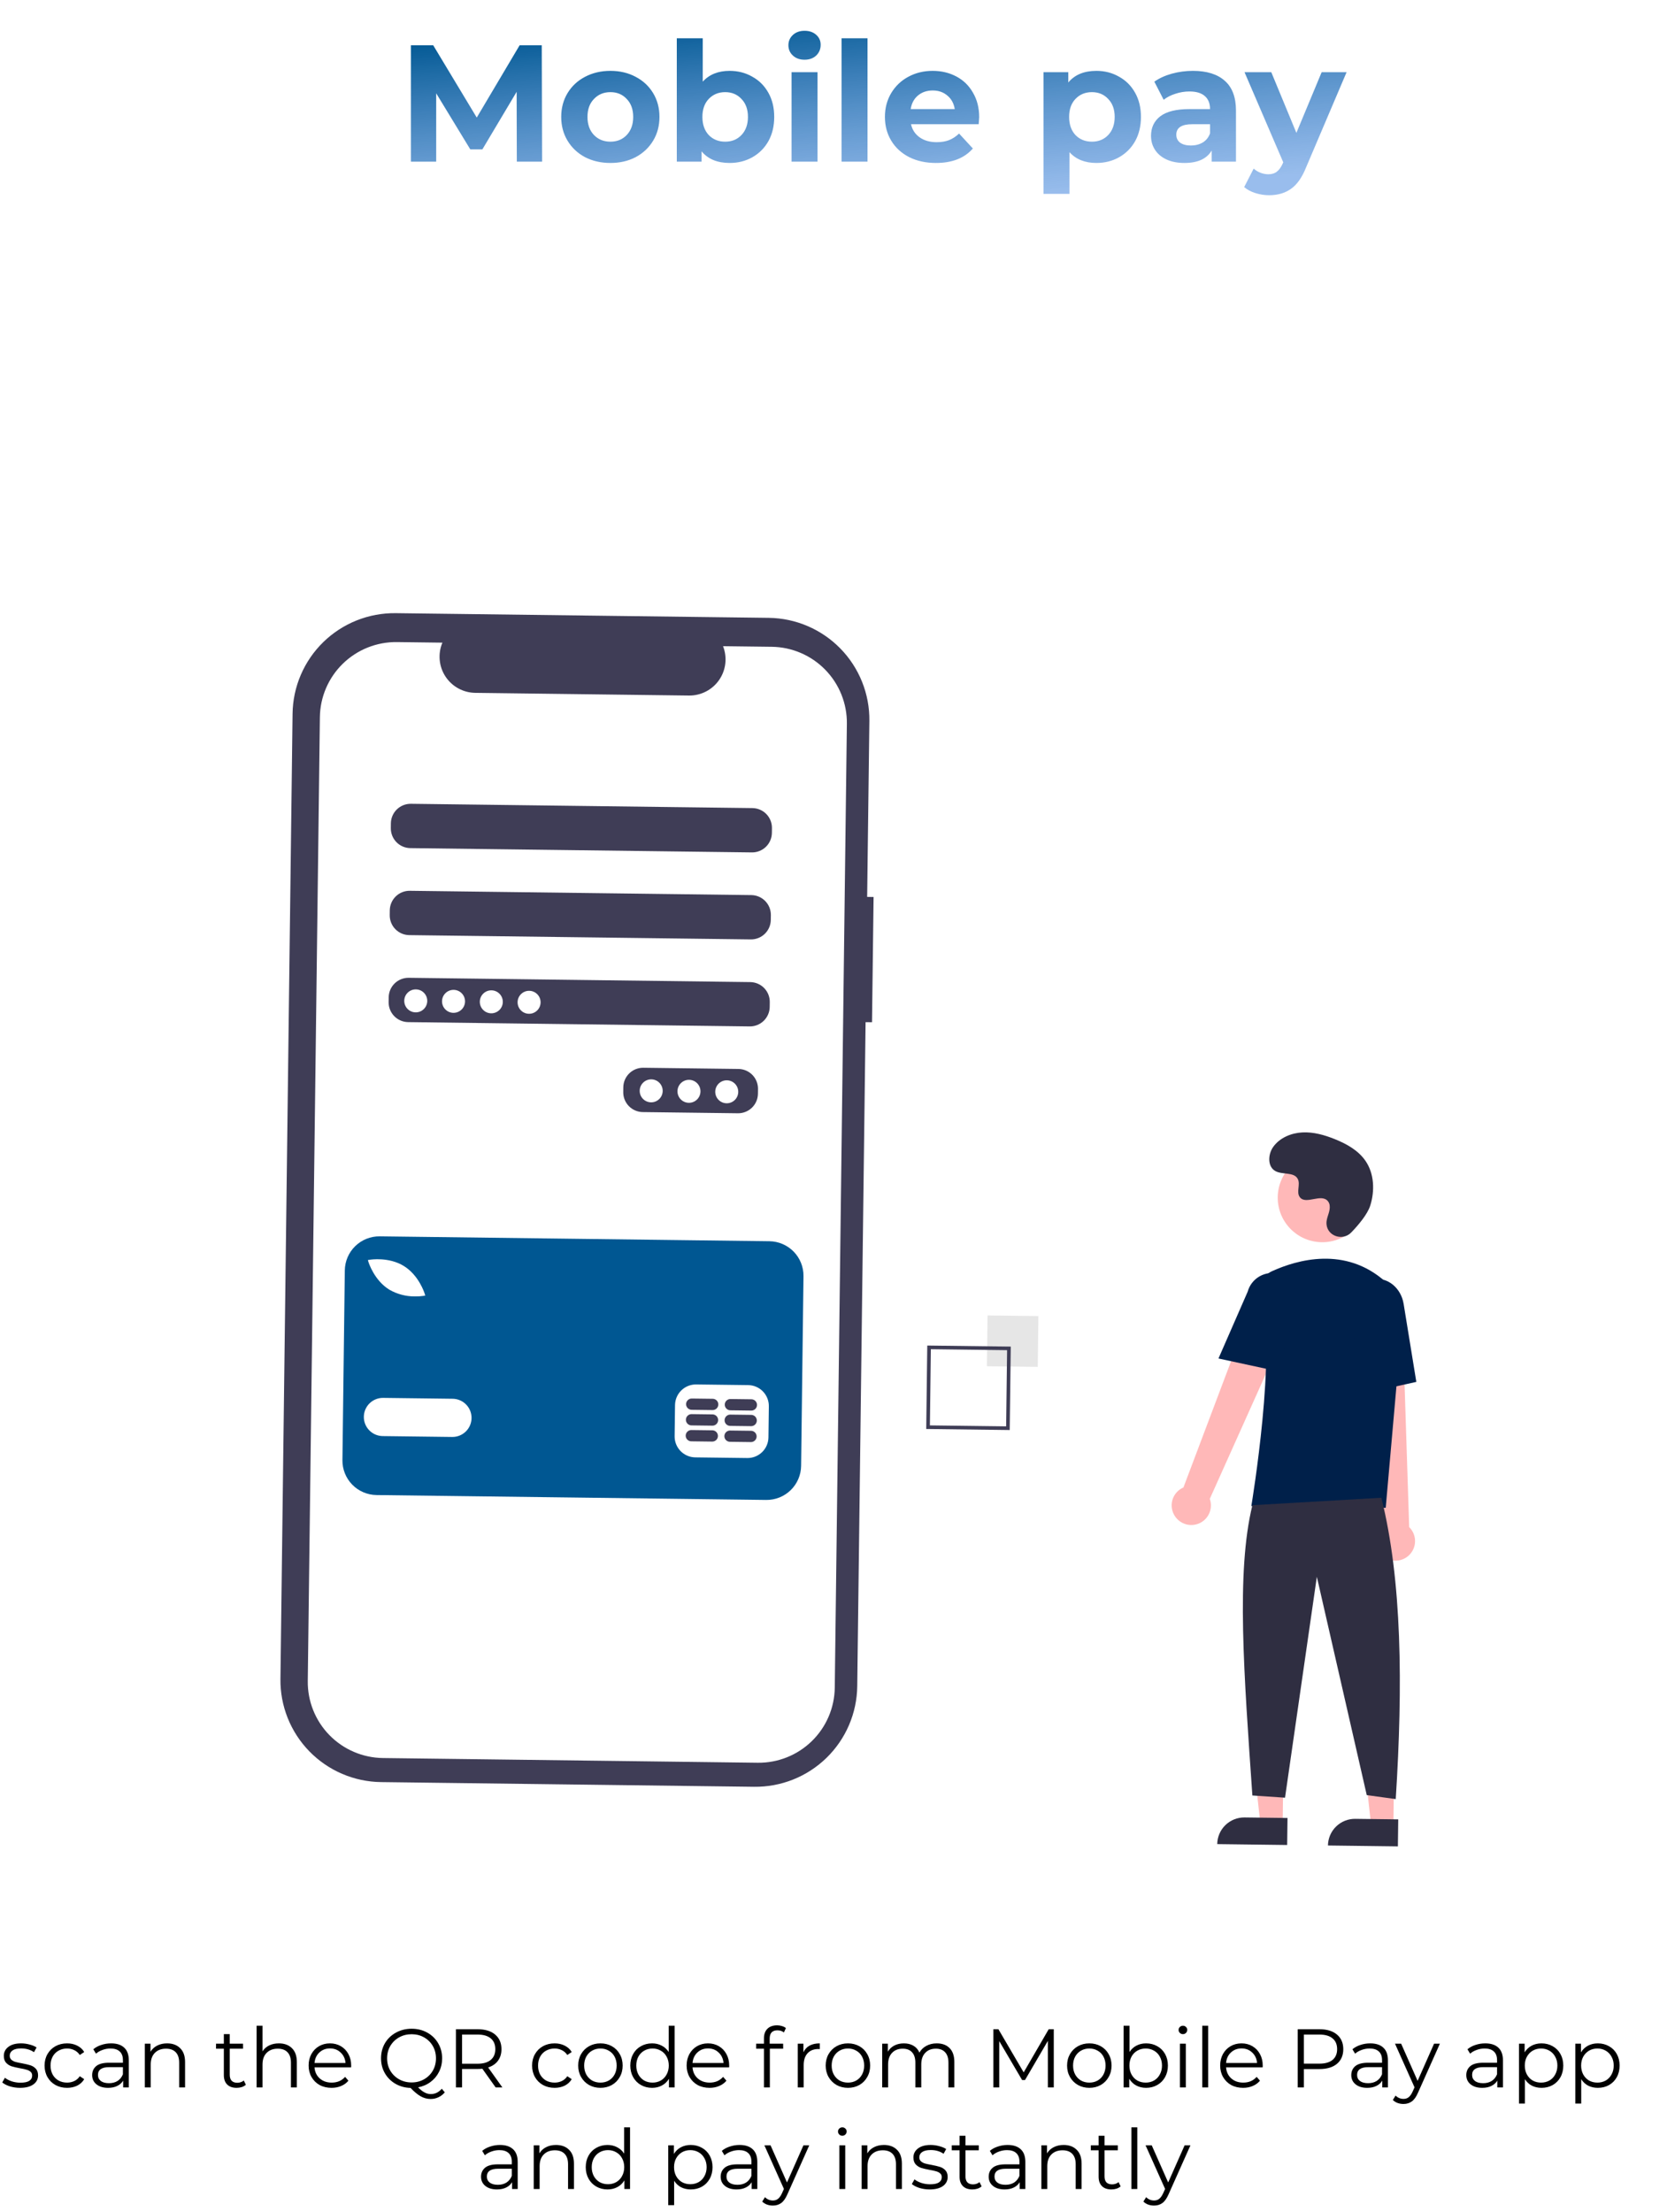 <svg width="361" height="479" viewBox="0 0 361 479" fill="none" xmlns="http://www.w3.org/2000/svg">
<path d="M4.337 452.09C3.569 452.09 2.831 451.982 2.123 451.766C1.427 451.538 0.881 451.256 0.485 450.92L1.061 449.912C1.457 450.224 1.955 450.482 2.555 450.686C3.155 450.878 3.779 450.974 4.427 450.974C5.291 450.974 5.927 450.842 6.335 450.578C6.755 450.302 6.965 449.918 6.965 449.426C6.965 449.078 6.851 448.808 6.623 448.616C6.395 448.412 6.107 448.262 5.759 448.166C5.411 448.058 4.949 447.956 4.373 447.86C3.605 447.716 2.987 447.572 2.519 447.428C2.051 447.272 1.649 447.014 1.313 446.654C0.989 446.294 0.827 445.796 0.827 445.16C0.827 444.368 1.157 443.72 1.817 443.216C2.477 442.712 3.395 442.46 4.571 442.46C5.183 442.46 5.795 442.544 6.407 442.712C7.019 442.868 7.523 443.078 7.919 443.342L7.361 444.368C6.581 443.828 5.651 443.558 4.571 443.558C3.755 443.558 3.137 443.702 2.717 443.99C2.309 444.278 2.105 444.656 2.105 445.124C2.105 445.484 2.219 445.772 2.447 445.988C2.687 446.204 2.981 446.366 3.329 446.474C3.677 446.57 4.157 446.672 4.769 446.78C5.525 446.924 6.131 447.068 6.587 447.212C7.043 447.356 7.433 447.602 7.757 447.95C8.081 448.298 8.243 448.778 8.243 449.39C8.243 450.218 7.895 450.878 7.199 451.37C6.515 451.85 5.561 452.09 4.337 452.09ZM14.529 452.09C13.593 452.09 12.753 451.886 12.009 451.478C11.277 451.07 10.701 450.5 10.281 449.768C9.861 449.024 9.651 448.19 9.651 447.266C9.651 446.342 9.861 445.514 10.281 444.782C10.701 444.05 11.277 443.48 12.009 443.072C12.753 442.664 13.593 442.46 14.529 442.46C15.345 442.46 16.071 442.622 16.707 442.946C17.355 443.258 17.865 443.72 18.237 444.332L17.283 444.98C16.971 444.512 16.575 444.164 16.095 443.936C15.615 443.696 15.093 443.576 14.529 443.576C13.845 443.576 13.227 443.732 12.675 444.044C12.135 444.344 11.709 444.776 11.397 445.34C11.097 445.904 10.947 446.546 10.947 447.266C10.947 447.998 11.097 448.646 11.397 449.21C11.709 449.762 12.135 450.194 12.675 450.506C13.227 450.806 13.845 450.956 14.529 450.956C15.093 450.956 15.615 450.842 16.095 450.614C16.575 450.386 16.971 450.038 17.283 449.57L18.237 450.218C17.865 450.83 17.355 451.298 16.707 451.622C16.059 451.934 15.333 452.09 14.529 452.09ZM24.06 442.46C25.296 442.46 26.244 442.772 26.904 443.396C27.564 444.008 27.894 444.92 27.894 446.132V452H26.67V450.524C26.382 451.016 25.956 451.4 25.392 451.676C24.84 451.952 24.18 452.09 23.412 452.09C22.356 452.09 21.516 451.838 20.892 451.334C20.268 450.83 19.956 450.164 19.956 449.336C19.956 448.532 20.244 447.884 20.82 447.392C21.408 446.9 22.338 446.654 23.61 446.654H26.616V446.078C26.616 445.262 26.388 444.644 25.932 444.224C25.476 443.792 24.81 443.576 23.934 443.576C23.334 443.576 22.758 443.678 22.206 443.882C21.654 444.074 21.18 444.344 20.784 444.692L20.208 443.738C20.688 443.33 21.264 443.018 21.936 442.802C22.608 442.574 23.316 442.46 24.06 442.46ZM23.61 451.082C24.33 451.082 24.948 450.92 25.464 450.596C25.98 450.26 26.364 449.78 26.616 449.156V447.608H23.646C22.026 447.608 21.216 448.172 21.216 449.3C21.216 449.852 21.426 450.29 21.846 450.614C22.266 450.926 22.854 451.082 23.61 451.082ZM36.189 442.46C37.377 442.46 38.319 442.808 39.015 443.504C39.723 444.188 40.077 445.19 40.077 446.51V452H38.799V446.636C38.799 445.652 38.553 444.902 38.061 444.386C37.569 443.87 36.867 443.612 35.955 443.612C34.935 443.612 34.125 443.918 33.525 444.53C32.937 445.13 32.643 445.964 32.643 447.032V452H31.365V442.532H32.589V444.278C32.937 443.702 33.417 443.258 34.029 442.946C34.653 442.622 35.373 442.46 36.189 442.46ZM53.244 451.424C53.004 451.64 52.704 451.808 52.344 451.928C51.996 452.036 51.63 452.09 51.246 452.09C50.358 452.09 49.674 451.85 49.194 451.37C48.714 450.89 48.474 450.212 48.474 449.336V443.612H46.782V442.532H48.474V440.462H49.752V442.532H52.632V443.612H49.752V449.264C49.752 449.828 49.89 450.26 50.166 450.56C50.454 450.848 50.862 450.992 51.39 450.992C51.654 450.992 51.906 450.95 52.146 450.866C52.398 450.782 52.614 450.662 52.794 450.506L53.244 451.424ZM60.394 442.46C61.582 442.46 62.524 442.808 63.22 443.504C63.928 444.188 64.282 445.19 64.282 446.51V452H63.004V446.636C63.004 445.652 62.758 444.902 62.266 444.386C61.774 443.87 61.072 443.612 60.16 443.612C59.14 443.612 58.33 443.918 57.73 444.53C57.142 445.13 56.848 445.964 56.848 447.032V452H55.57V438.644H56.848V444.188C57.196 443.636 57.676 443.21 58.288 442.91C58.9 442.61 59.602 442.46 60.394 442.46ZM76.031 447.662H68.111C68.183 448.646 68.561 449.444 69.245 450.056C69.929 450.656 70.793 450.956 71.837 450.956C72.425 450.956 72.965 450.854 73.457 450.65C73.949 450.434 74.375 450.122 74.735 449.714L75.455 450.542C75.035 451.046 74.507 451.43 73.871 451.694C73.247 451.958 72.557 452.09 71.801 452.09C70.829 452.09 69.965 451.886 69.209 451.478C68.465 451.058 67.883 450.482 67.463 449.75C67.043 449.018 66.833 448.19 66.833 447.266C66.833 446.342 67.031 445.514 67.427 444.782C67.835 444.05 68.387 443.48 69.083 443.072C69.791 442.664 70.583 442.46 71.459 442.46C72.335 442.46 73.121 442.664 73.817 443.072C74.513 443.48 75.059 444.05 75.455 444.782C75.851 445.502 76.049 446.33 76.049 447.266L76.031 447.662ZM71.459 443.558C70.547 443.558 69.779 443.852 69.155 444.44C68.543 445.016 68.195 445.772 68.111 446.708H74.825C74.741 445.772 74.387 445.016 73.763 444.44C73.151 443.852 72.383 443.558 71.459 443.558ZM96.321 453.062C95.937 453.53 95.481 453.884 94.953 454.124C94.437 454.376 93.873 454.502 93.261 454.502C92.517 454.502 91.809 454.316 91.137 453.944C90.477 453.584 89.733 452.972 88.905 452.108C87.693 452.072 86.601 451.772 85.629 451.208C84.657 450.644 83.895 449.882 83.343 448.922C82.791 447.962 82.515 446.888 82.515 445.7C82.515 444.488 82.797 443.396 83.361 442.424C83.937 441.452 84.729 440.69 85.737 440.138C86.757 439.574 87.891 439.292 89.139 439.292C90.387 439.292 91.509 439.568 92.505 440.12C93.513 440.672 94.305 441.44 94.881 442.424C95.457 443.396 95.745 444.488 95.745 445.7C95.745 446.756 95.523 447.728 95.079 448.616C94.647 449.492 94.035 450.224 93.243 450.812C92.463 451.4 91.563 451.79 90.543 451.982C91.467 452.954 92.379 453.44 93.279 453.44C94.215 453.44 95.013 453.056 95.673 452.288L96.321 453.062ZM83.829 445.7C83.829 446.684 84.057 447.572 84.513 448.364C84.981 449.156 85.617 449.78 86.421 450.236C87.237 450.692 88.143 450.92 89.139 450.92C90.135 450.92 91.035 450.692 91.839 450.236C92.643 449.78 93.273 449.156 93.729 448.364C94.185 447.572 94.413 446.684 94.413 445.7C94.413 444.716 94.185 443.828 93.729 443.036C93.273 442.244 92.643 441.62 91.839 441.164C91.035 440.708 90.135 440.48 89.139 440.48C88.143 440.48 87.237 440.708 86.421 441.164C85.617 441.62 84.981 442.244 84.513 443.036C84.057 443.828 83.829 444.716 83.829 445.7ZM107.335 452L104.455 447.95C104.131 447.986 103.795 448.004 103.447 448.004H100.063V452H98.731V439.4H103.447C105.055 439.4 106.315 439.784 107.227 440.552C108.139 441.32 108.595 442.376 108.595 443.72C108.595 444.704 108.343 445.538 107.839 446.222C107.347 446.894 106.639 447.38 105.715 447.68L108.793 452H107.335ZM103.411 446.87C104.659 446.87 105.613 446.594 106.273 446.042C106.933 445.49 107.263 444.716 107.263 443.72C107.263 442.7 106.933 441.92 106.273 441.38C105.613 440.828 104.659 440.552 103.411 440.552H100.063V446.87H103.411ZM120.103 452.09C119.167 452.09 118.327 451.886 117.583 451.478C116.851 451.07 116.275 450.5 115.855 449.768C115.435 449.024 115.225 448.19 115.225 447.266C115.225 446.342 115.435 445.514 115.855 444.782C116.275 444.05 116.851 443.48 117.583 443.072C118.327 442.664 119.167 442.46 120.103 442.46C120.919 442.46 121.645 442.622 122.281 442.946C122.929 443.258 123.439 443.72 123.811 444.332L122.857 444.98C122.545 444.512 122.149 444.164 121.669 443.936C121.189 443.696 120.667 443.576 120.103 443.576C119.419 443.576 118.801 443.732 118.249 444.044C117.709 444.344 117.283 444.776 116.971 445.34C116.671 445.904 116.521 446.546 116.521 447.266C116.521 447.998 116.671 448.646 116.971 449.21C117.283 449.762 117.709 450.194 118.249 450.506C118.801 450.806 119.419 450.956 120.103 450.956C120.667 450.956 121.189 450.842 121.669 450.614C122.149 450.386 122.545 450.038 122.857 449.57L123.811 450.218C123.439 450.83 122.929 451.298 122.281 451.622C121.633 451.934 120.907 452.09 120.103 452.09ZM130.034 452.09C129.122 452.09 128.3 451.886 127.568 451.478C126.836 451.058 126.26 450.482 125.84 449.75C125.42 449.018 125.21 448.19 125.21 447.266C125.21 446.342 125.42 445.514 125.84 444.782C126.26 444.05 126.836 443.48 127.568 443.072C128.3 442.664 129.122 442.46 130.034 442.46C130.946 442.46 131.768 442.664 132.5 443.072C133.232 443.48 133.802 444.05 134.21 444.782C134.63 445.514 134.84 446.342 134.84 447.266C134.84 448.19 134.63 449.018 134.21 449.75C133.802 450.482 133.232 451.058 132.5 451.478C131.768 451.886 130.946 452.09 130.034 452.09ZM130.034 450.956C130.706 450.956 131.306 450.806 131.834 450.506C132.374 450.194 132.794 449.756 133.094 449.192C133.394 448.628 133.544 447.986 133.544 447.266C133.544 446.546 133.394 445.904 133.094 445.34C132.794 444.776 132.374 444.344 131.834 444.044C131.306 443.732 130.706 443.576 130.034 443.576C129.362 443.576 128.756 443.732 128.216 444.044C127.688 444.344 127.268 444.776 126.956 445.34C126.656 445.904 126.506 446.546 126.506 447.266C126.506 447.986 126.656 448.628 126.956 449.192C127.268 449.756 127.688 450.194 128.216 450.506C128.756 450.806 129.362 450.956 130.034 450.956ZM146.089 438.644V452H144.865V450.128C144.481 450.764 143.971 451.25 143.335 451.586C142.711 451.922 142.003 452.09 141.211 452.09C140.323 452.09 139.519 451.886 138.799 451.478C138.079 451.07 137.515 450.5 137.107 449.768C136.699 449.036 136.495 448.202 136.495 447.266C136.495 446.33 136.699 445.496 137.107 444.764C137.515 444.032 138.079 443.468 138.799 443.072C139.519 442.664 140.323 442.46 141.211 442.46C141.979 442.46 142.669 442.622 143.281 442.946C143.905 443.258 144.415 443.72 144.811 444.332V438.644H146.089ZM141.319 450.956C141.979 450.956 142.573 450.806 143.101 450.506C143.641 450.194 144.061 449.756 144.361 449.192C144.673 448.628 144.829 447.986 144.829 447.266C144.829 446.546 144.673 445.904 144.361 445.34C144.061 444.776 143.641 444.344 143.101 444.044C142.573 443.732 141.979 443.576 141.319 443.576C140.647 443.576 140.041 443.732 139.501 444.044C138.973 444.344 138.553 444.776 138.241 445.34C137.941 445.904 137.791 446.546 137.791 447.266C137.791 447.986 137.941 448.628 138.241 449.192C138.553 449.756 138.973 450.194 139.501 450.506C140.041 450.806 140.647 450.956 141.319 450.956ZM157.892 447.662H149.972C150.044 448.646 150.422 449.444 151.106 450.056C151.79 450.656 152.654 450.956 153.698 450.956C154.286 450.956 154.826 450.854 155.318 450.65C155.81 450.434 156.236 450.122 156.596 449.714L157.316 450.542C156.896 451.046 156.368 451.43 155.732 451.694C155.108 451.958 154.418 452.09 153.662 452.09C152.69 452.09 151.826 451.886 151.07 451.478C150.326 451.058 149.744 450.482 149.324 449.75C148.904 449.018 148.694 448.19 148.694 447.266C148.694 446.342 148.892 445.514 149.288 444.782C149.696 444.05 150.248 443.48 150.944 443.072C151.652 442.664 152.444 442.46 153.32 442.46C154.196 442.46 154.982 442.664 155.678 443.072C156.374 443.48 156.92 444.05 157.316 444.782C157.712 445.502 157.91 446.33 157.91 447.266L157.892 447.662ZM153.32 443.558C152.408 443.558 151.64 443.852 151.016 444.44C150.404 445.016 150.056 445.772 149.972 446.708H156.686C156.602 445.772 156.248 445.016 155.624 444.44C155.012 443.852 154.244 443.558 153.32 443.558ZM168.354 439.634C167.802 439.634 167.382 439.784 167.094 440.084C166.818 440.384 166.68 440.828 166.68 441.416V442.532H169.596V443.612H166.716V452H165.438V443.612H163.746V442.532H165.438V441.362C165.438 440.498 165.684 439.814 166.176 439.31C166.68 438.806 167.388 438.554 168.3 438.554C168.66 438.554 169.008 438.608 169.344 438.716C169.68 438.812 169.962 438.956 170.19 439.148L169.758 440.102C169.386 439.79 168.918 439.634 168.354 439.634ZM173.987 444.386C174.287 443.75 174.731 443.27 175.319 442.946C175.919 442.622 176.657 442.46 177.533 442.46V443.702L177.227 443.684C176.231 443.684 175.451 443.99 174.887 444.602C174.323 445.214 174.041 446.072 174.041 447.176V452H172.763V442.532H173.987V444.386ZM183.63 452.09C182.718 452.09 181.896 451.886 181.164 451.478C180.432 451.058 179.856 450.482 179.436 449.75C179.016 449.018 178.806 448.19 178.806 447.266C178.806 446.342 179.016 445.514 179.436 444.782C179.856 444.05 180.432 443.48 181.164 443.072C181.896 442.664 182.718 442.46 183.63 442.46C184.542 442.46 185.364 442.664 186.096 443.072C186.828 443.48 187.398 444.05 187.806 444.782C188.226 445.514 188.436 446.342 188.436 447.266C188.436 448.19 188.226 449.018 187.806 449.75C187.398 450.482 186.828 451.058 186.096 451.478C185.364 451.886 184.542 452.09 183.63 452.09ZM183.63 450.956C184.302 450.956 184.902 450.806 185.43 450.506C185.97 450.194 186.39 449.756 186.69 449.192C186.99 448.628 187.14 447.986 187.14 447.266C187.14 446.546 186.99 445.904 186.69 445.34C186.39 444.776 185.97 444.344 185.43 444.044C184.902 443.732 184.302 443.576 183.63 443.576C182.958 443.576 182.352 443.732 181.812 444.044C181.284 444.344 180.864 444.776 180.552 445.34C180.252 445.904 180.102 446.546 180.102 447.266C180.102 447.986 180.252 448.628 180.552 449.192C180.864 449.756 181.284 450.194 181.812 450.506C182.352 450.806 182.958 450.956 183.63 450.956ZM202.853 442.46C204.041 442.46 204.971 442.802 205.643 443.486C206.327 444.17 206.669 445.178 206.669 446.51V452H205.391V446.636C205.391 445.652 205.151 444.902 204.671 444.386C204.203 443.87 203.537 443.612 202.673 443.612C201.689 443.612 200.915 443.918 200.351 444.53C199.787 445.13 199.505 445.964 199.505 447.032V452H198.227V446.636C198.227 445.652 197.987 444.902 197.507 444.386C197.039 443.87 196.367 443.612 195.491 443.612C194.519 443.612 193.745 443.918 193.169 444.53C192.605 445.13 192.323 445.964 192.323 447.032V452H191.045V442.532H192.269V444.26C192.605 443.684 193.073 443.24 193.673 442.928C194.273 442.616 194.963 442.46 195.743 442.46C196.535 442.46 197.219 442.628 197.795 442.964C198.383 443.3 198.821 443.798 199.109 444.458C199.457 443.834 199.955 443.348 200.603 443C201.263 442.64 202.013 442.46 202.853 442.46ZM228.201 439.4V452H226.923V441.92L221.973 450.398H221.343L216.393 441.974V452H215.115V439.4H216.213L221.685 448.742L227.103 439.4H228.201ZM235.907 452.09C234.995 452.09 234.173 451.886 233.441 451.478C232.709 451.058 232.133 450.482 231.713 449.75C231.293 449.018 231.083 448.19 231.083 447.266C231.083 446.342 231.293 445.514 231.713 444.782C232.133 444.05 232.709 443.48 233.441 443.072C234.173 442.664 234.995 442.46 235.907 442.46C236.819 442.46 237.641 442.664 238.373 443.072C239.105 443.48 239.675 444.05 240.083 444.782C240.503 445.514 240.713 446.342 240.713 447.266C240.713 448.19 240.503 449.018 240.083 449.75C239.675 450.482 239.105 451.058 238.373 451.478C237.641 451.886 236.819 452.09 235.907 452.09ZM235.907 450.956C236.579 450.956 237.179 450.806 237.707 450.506C238.247 450.194 238.667 449.756 238.967 449.192C239.267 448.628 239.417 447.986 239.417 447.266C239.417 446.546 239.267 445.904 238.967 445.34C238.667 444.776 238.247 444.344 237.707 444.044C237.179 443.732 236.579 443.576 235.907 443.576C235.235 443.576 234.629 443.732 234.089 444.044C233.561 444.344 233.141 444.776 232.829 445.34C232.529 445.904 232.379 446.546 232.379 447.266C232.379 447.986 232.529 448.628 232.829 449.192C233.141 449.756 233.561 450.194 234.089 450.506C234.629 450.806 235.235 450.956 235.907 450.956ZM248.2 442.46C249.088 442.46 249.892 442.664 250.612 443.072C251.332 443.468 251.896 444.032 252.304 444.764C252.712 445.496 252.916 446.33 252.916 447.266C252.916 448.202 252.712 449.036 252.304 449.768C251.896 450.5 251.332 451.07 250.612 451.478C249.892 451.886 249.088 452.09 248.2 452.09C247.408 452.09 246.694 451.922 246.058 451.586C245.434 451.25 244.93 450.764 244.546 450.128V452H243.322V438.644H244.6V444.332C244.996 443.72 245.5 443.258 246.112 442.946C246.736 442.622 247.432 442.46 248.2 442.46ZM248.11 450.956C248.77 450.956 249.37 450.806 249.91 450.506C250.45 450.194 250.87 449.756 251.17 449.192C251.482 448.628 251.638 447.986 251.638 447.266C251.638 446.546 251.482 445.904 251.17 445.34C250.87 444.776 250.45 444.344 249.91 444.044C249.37 443.732 248.77 443.576 248.11 443.576C247.438 443.576 246.832 443.732 246.292 444.044C245.764 444.344 245.344 444.776 245.032 445.34C244.732 445.904 244.582 446.546 244.582 447.266C244.582 447.986 244.732 448.628 245.032 449.192C245.344 449.756 245.764 450.194 246.292 450.506C246.832 450.806 247.438 450.956 248.11 450.956ZM255.521 442.532H256.799V452H255.521V442.532ZM256.169 440.462C255.905 440.462 255.683 440.372 255.503 440.192C255.323 440.012 255.233 439.796 255.233 439.544C255.233 439.304 255.323 439.094 255.503 438.914C255.683 438.734 255.905 438.644 256.169 438.644C256.433 438.644 256.655 438.734 256.835 438.914C257.015 439.082 257.105 439.286 257.105 439.526C257.105 439.79 257.015 440.012 256.835 440.192C256.655 440.372 256.433 440.462 256.169 440.462ZM260.355 438.644H261.633V452H260.355V438.644ZM273.433 447.662H265.513C265.585 448.646 265.963 449.444 266.647 450.056C267.331 450.656 268.195 450.956 269.239 450.956C269.827 450.956 270.367 450.854 270.859 450.65C271.351 450.434 271.777 450.122 272.137 449.714L272.857 450.542C272.437 451.046 271.909 451.43 271.273 451.694C270.649 451.958 269.959 452.09 269.203 452.09C268.231 452.09 267.367 451.886 266.611 451.478C265.867 451.058 265.285 450.482 264.865 449.75C264.445 449.018 264.235 448.19 264.235 447.266C264.235 446.342 264.433 445.514 264.829 444.782C265.237 444.05 265.789 443.48 266.485 443.072C267.193 442.664 267.985 442.46 268.861 442.46C269.737 442.46 270.523 442.664 271.219 443.072C271.915 443.48 272.461 444.05 272.857 444.782C273.253 445.502 273.451 446.33 273.451 447.266L273.433 447.662ZM268.861 443.558C267.949 443.558 267.181 443.852 266.557 444.44C265.945 445.016 265.597 445.772 265.513 446.708H272.227C272.143 445.772 271.789 445.016 271.165 444.44C270.553 443.852 269.785 443.558 268.861 443.558ZM285.749 439.4C287.357 439.4 288.617 439.784 289.529 440.552C290.441 441.32 290.897 442.376 290.897 443.72C290.897 445.064 290.441 446.12 289.529 446.888C288.617 447.644 287.357 448.022 285.749 448.022H282.365V452H281.033V439.4H285.749ZM285.713 446.852C286.961 446.852 287.915 446.582 288.575 446.042C289.235 445.49 289.565 444.716 289.565 443.72C289.565 442.7 289.235 441.92 288.575 441.38C287.915 440.828 286.961 440.552 285.713 440.552H282.365V446.852H285.713ZM296.732 442.46C297.968 442.46 298.916 442.772 299.576 443.396C300.236 444.008 300.566 444.92 300.566 446.132V452H299.342V450.524C299.054 451.016 298.628 451.4 298.064 451.676C297.512 451.952 296.852 452.09 296.084 452.09C295.028 452.09 294.188 451.838 293.564 451.334C292.94 450.83 292.628 450.164 292.628 449.336C292.628 448.532 292.916 447.884 293.492 447.392C294.08 446.9 295.01 446.654 296.282 446.654H299.288V446.078C299.288 445.262 299.06 444.644 298.604 444.224C298.148 443.792 297.482 443.576 296.606 443.576C296.006 443.576 295.43 443.678 294.878 443.882C294.326 444.074 293.852 444.344 293.456 444.692L292.88 443.738C293.36 443.33 293.936 443.018 294.608 442.802C295.28 442.574 295.988 442.46 296.732 442.46ZM296.282 451.082C297.002 451.082 297.62 450.92 298.136 450.596C298.652 450.26 299.036 449.78 299.288 449.156V447.608H296.318C294.698 447.608 293.888 448.172 293.888 449.3C293.888 449.852 294.098 450.29 294.518 450.614C294.938 450.926 295.526 451.082 296.282 451.082ZM311.817 442.532L307.083 453.134C306.699 454.022 306.255 454.652 305.751 455.024C305.247 455.396 304.641 455.582 303.933 455.582C303.477 455.582 303.051 455.51 302.655 455.366C302.259 455.222 301.917 455.006 301.629 454.718L302.223 453.764C302.703 454.244 303.279 454.484 303.951 454.484C304.383 454.484 304.749 454.364 305.049 454.124C305.361 453.884 305.649 453.476 305.913 452.9L306.327 451.982L302.097 442.532H303.429L306.993 450.578L310.557 442.532H311.817ZM321.64 442.46C322.876 442.46 323.824 442.772 324.484 443.396C325.144 444.008 325.474 444.92 325.474 446.132V452H324.25V450.524C323.962 451.016 323.536 451.4 322.972 451.676C322.42 451.952 321.76 452.09 320.992 452.09C319.936 452.09 319.096 451.838 318.472 451.334C317.848 450.83 317.536 450.164 317.536 449.336C317.536 448.532 317.824 447.884 318.4 447.392C318.988 446.9 319.918 446.654 321.19 446.654H324.196V446.078C324.196 445.262 323.968 444.644 323.512 444.224C323.056 443.792 322.39 443.576 321.514 443.576C320.914 443.576 320.338 443.678 319.786 443.882C319.234 444.074 318.76 444.344 318.364 444.692L317.788 443.738C318.268 443.33 318.844 443.018 319.516 442.802C320.188 442.574 320.896 442.46 321.64 442.46ZM321.19 451.082C321.91 451.082 322.528 450.92 323.044 450.596C323.56 450.26 323.944 449.78 324.196 449.156V447.608H321.226C319.606 447.608 318.796 448.172 318.796 449.3C318.796 449.852 319.006 450.29 319.426 450.614C319.846 450.926 320.434 451.082 321.19 451.082ZM333.823 442.46C334.711 442.46 335.515 442.664 336.235 443.072C336.955 443.468 337.519 444.032 337.927 444.764C338.335 445.496 338.539 446.33 338.539 447.266C338.539 448.214 338.335 449.054 337.927 449.786C337.519 450.518 336.955 451.088 336.235 451.496C335.527 451.892 334.723 452.09 333.823 452.09C333.055 452.09 332.359 451.934 331.735 451.622C331.123 451.298 330.619 450.83 330.223 450.218V455.492H328.945V442.532H330.169V444.404C330.553 443.78 331.057 443.3 331.681 442.964C332.317 442.628 333.031 442.46 333.823 442.46ZM333.733 450.956C334.393 450.956 334.993 450.806 335.533 450.506C336.073 450.194 336.493 449.756 336.793 449.192C337.105 448.628 337.261 447.986 337.261 447.266C337.261 446.546 337.105 445.91 336.793 445.358C336.493 444.794 336.073 444.356 335.533 444.044C334.993 443.732 334.393 443.576 333.733 443.576C333.061 443.576 332.455 443.732 331.915 444.044C331.387 444.356 330.967 444.794 330.655 445.358C330.355 445.91 330.205 446.546 330.205 447.266C330.205 447.986 330.355 448.628 330.655 449.192C330.967 449.756 331.387 450.194 331.915 450.506C332.455 450.806 333.061 450.956 333.733 450.956ZM346.022 442.46C346.91 442.46 347.714 442.664 348.434 443.072C349.154 443.468 349.718 444.032 350.126 444.764C350.534 445.496 350.738 446.33 350.738 447.266C350.738 448.214 350.534 449.054 350.126 449.786C349.718 450.518 349.154 451.088 348.434 451.496C347.726 451.892 346.922 452.09 346.022 452.09C345.254 452.09 344.558 451.934 343.934 451.622C343.322 451.298 342.818 450.83 342.422 450.218V455.492H341.144V442.532H342.368V444.404C342.752 443.78 343.256 443.3 343.88 442.964C344.516 442.628 345.23 442.46 346.022 442.46ZM345.932 450.956C346.592 450.956 347.192 450.806 347.732 450.506C348.272 450.194 348.692 449.756 348.992 449.192C349.304 448.628 349.46 447.986 349.46 447.266C349.46 446.546 349.304 445.91 348.992 445.358C348.692 444.794 348.272 444.356 347.732 444.044C347.192 443.732 346.592 443.576 345.932 443.576C345.26 443.576 344.654 443.732 344.114 444.044C343.586 444.356 343.166 444.794 342.854 445.358C342.554 445.91 342.404 446.546 342.404 447.266C342.404 447.986 342.554 448.628 342.854 449.192C343.166 449.756 343.586 450.194 344.114 450.506C344.654 450.806 345.26 450.956 345.932 450.956ZM108.277 464.46C109.513 464.46 110.461 464.772 111.121 465.396C111.781 466.008 112.111 466.92 112.111 468.132V474H110.887V472.524C110.599 473.016 110.173 473.4 109.609 473.676C109.057 473.952 108.397 474.09 107.629 474.09C106.573 474.09 105.733 473.838 105.109 473.334C104.485 472.83 104.173 472.164 104.173 471.336C104.173 470.532 104.461 469.884 105.037 469.392C105.625 468.9 106.555 468.654 107.827 468.654H110.833V468.078C110.833 467.262 110.605 466.644 110.149 466.224C109.693 465.792 109.027 465.576 108.151 465.576C107.551 465.576 106.975 465.678 106.423 465.882C105.871 466.074 105.397 466.344 105.001 466.692L104.425 465.738C104.905 465.33 105.481 465.018 106.153 464.802C106.825 464.574 107.533 464.46 108.277 464.46ZM107.827 473.082C108.547 473.082 109.165 472.92 109.681 472.596C110.197 472.26 110.581 471.78 110.833 471.156V469.608H107.863C106.243 469.608 105.433 470.172 105.433 471.3C105.433 471.852 105.643 472.29 106.063 472.614C106.483 472.926 107.071 473.082 107.827 473.082ZM120.406 464.46C121.594 464.46 122.536 464.808 123.232 465.504C123.94 466.188 124.294 467.19 124.294 468.51V474H123.016V468.636C123.016 467.652 122.77 466.902 122.278 466.386C121.786 465.87 121.084 465.612 120.172 465.612C119.152 465.612 118.342 465.918 117.742 466.53C117.154 467.13 116.86 467.964 116.86 469.032V474H115.582V464.532H116.806V466.278C117.154 465.702 117.634 465.258 118.246 464.946C118.87 464.622 119.59 464.46 120.406 464.46ZM136.439 460.644V474H135.215V472.128C134.831 472.764 134.321 473.25 133.685 473.586C133.061 473.922 132.353 474.09 131.561 474.09C130.673 474.09 129.869 473.886 129.149 473.478C128.429 473.07 127.865 472.5 127.457 471.768C127.049 471.036 126.845 470.202 126.845 469.266C126.845 468.33 127.049 467.496 127.457 466.764C127.865 466.032 128.429 465.468 129.149 465.072C129.869 464.664 130.673 464.46 131.561 464.46C132.329 464.46 133.019 464.622 133.631 464.946C134.255 465.258 134.765 465.72 135.161 466.332V460.644H136.439ZM131.669 472.956C132.329 472.956 132.923 472.806 133.451 472.506C133.991 472.194 134.411 471.756 134.711 471.192C135.023 470.628 135.179 469.986 135.179 469.266C135.179 468.546 135.023 467.904 134.711 467.34C134.411 466.776 133.991 466.344 133.451 466.044C132.923 465.732 132.329 465.576 131.669 465.576C130.997 465.576 130.391 465.732 129.851 466.044C129.323 466.344 128.903 466.776 128.591 467.34C128.291 467.904 128.141 468.546 128.141 469.266C128.141 469.986 128.291 470.628 128.591 471.192C128.903 471.756 129.323 472.194 129.851 472.506C130.391 472.806 130.997 472.956 131.669 472.956ZM149.587 464.46C150.475 464.46 151.279 464.664 151.999 465.072C152.719 465.468 153.283 466.032 153.691 466.764C154.099 467.496 154.303 468.33 154.303 469.266C154.303 470.214 154.099 471.054 153.691 471.786C153.283 472.518 152.719 473.088 151.999 473.496C151.291 473.892 150.487 474.09 149.587 474.09C148.819 474.09 148.123 473.934 147.499 473.622C146.887 473.298 146.383 472.83 145.987 472.218V477.492H144.709V464.532H145.933V466.404C146.317 465.78 146.821 465.3 147.445 464.964C148.081 464.628 148.795 464.46 149.587 464.46ZM149.497 472.956C150.157 472.956 150.757 472.806 151.297 472.506C151.837 472.194 152.257 471.756 152.557 471.192C152.869 470.628 153.025 469.986 153.025 469.266C153.025 468.546 152.869 467.91 152.557 467.358C152.257 466.794 151.837 466.356 151.297 466.044C150.757 465.732 150.157 465.576 149.497 465.576C148.825 465.576 148.219 465.732 147.679 466.044C147.151 466.356 146.731 466.794 146.419 467.358C146.119 467.91 145.969 468.546 145.969 469.266C145.969 469.986 146.119 470.628 146.419 471.192C146.731 471.756 147.151 472.194 147.679 472.506C148.219 472.806 148.825 472.956 149.497 472.956ZM160.167 464.46C161.403 464.46 162.351 464.772 163.011 465.396C163.671 466.008 164.001 466.92 164.001 468.132V474H162.777V472.524C162.489 473.016 162.063 473.4 161.499 473.676C160.947 473.952 160.287 474.09 159.519 474.09C158.463 474.09 157.623 473.838 156.999 473.334C156.375 472.83 156.063 472.164 156.063 471.336C156.063 470.532 156.351 469.884 156.927 469.392C157.515 468.9 158.445 468.654 159.717 468.654H162.723V468.078C162.723 467.262 162.495 466.644 162.039 466.224C161.583 465.792 160.917 465.576 160.041 465.576C159.441 465.576 158.865 465.678 158.313 465.882C157.761 466.074 157.287 466.344 156.891 466.692L156.315 465.738C156.795 465.33 157.371 465.018 158.043 464.802C158.715 464.574 159.423 464.46 160.167 464.46ZM159.717 473.082C160.437 473.082 161.055 472.92 161.571 472.596C162.087 472.26 162.471 471.78 162.723 471.156V469.608H159.753C158.133 469.608 157.323 470.172 157.323 471.3C157.323 471.852 157.533 472.29 157.953 472.614C158.373 472.926 158.961 473.082 159.717 473.082ZM175.253 464.532L170.519 475.134C170.135 476.022 169.691 476.652 169.187 477.024C168.683 477.396 168.077 477.582 167.369 477.582C166.913 477.582 166.487 477.51 166.091 477.366C165.695 477.222 165.353 477.006 165.065 476.718L165.659 475.764C166.139 476.244 166.715 476.484 167.387 476.484C167.819 476.484 168.185 476.364 168.485 476.124C168.797 475.884 169.085 475.476 169.349 474.9L169.763 473.982L165.533 464.532H166.865L170.429 472.578L173.993 464.532H175.253ZM181.763 464.532H183.041V474H181.763V464.532ZM182.411 462.462C182.147 462.462 181.925 462.372 181.745 462.192C181.565 462.012 181.475 461.796 181.475 461.544C181.475 461.304 181.565 461.094 181.745 460.914C181.925 460.734 182.147 460.644 182.411 460.644C182.675 460.644 182.897 460.734 183.077 460.914C183.257 461.082 183.347 461.286 183.347 461.526C183.347 461.79 183.257 462.012 183.077 462.192C182.897 462.372 182.675 462.462 182.411 462.462ZM191.421 464.46C192.609 464.46 193.551 464.808 194.247 465.504C194.955 466.188 195.309 467.19 195.309 468.51V474H194.031V468.636C194.031 467.652 193.785 466.902 193.293 466.386C192.801 465.87 192.099 465.612 191.187 465.612C190.167 465.612 189.357 465.918 188.757 466.53C188.169 467.13 187.875 467.964 187.875 469.032V474H186.597V464.532H187.821V466.278C188.169 465.702 188.649 465.258 189.261 464.946C189.885 464.622 190.605 464.46 191.421 464.46ZM201.317 474.09C200.549 474.09 199.811 473.982 199.103 473.766C198.407 473.538 197.861 473.256 197.465 472.92L198.041 471.912C198.437 472.224 198.935 472.482 199.535 472.686C200.135 472.878 200.759 472.974 201.407 472.974C202.271 472.974 202.907 472.842 203.315 472.578C203.735 472.302 203.945 471.918 203.945 471.426C203.945 471.078 203.831 470.808 203.603 470.616C203.375 470.412 203.087 470.262 202.739 470.166C202.391 470.058 201.929 469.956 201.353 469.86C200.585 469.716 199.967 469.572 199.499 469.428C199.031 469.272 198.629 469.014 198.293 468.654C197.969 468.294 197.807 467.796 197.807 467.16C197.807 466.368 198.137 465.72 198.797 465.216C199.457 464.712 200.375 464.46 201.551 464.46C202.163 464.46 202.775 464.544 203.387 464.712C203.999 464.868 204.503 465.078 204.899 465.342L204.341 466.368C203.561 465.828 202.631 465.558 201.551 465.558C200.735 465.558 200.117 465.702 199.697 465.99C199.289 466.278 199.085 466.656 199.085 467.124C199.085 467.484 199.199 467.772 199.427 467.988C199.667 468.204 199.961 468.366 200.309 468.474C200.657 468.57 201.137 468.672 201.749 468.78C202.505 468.924 203.111 469.068 203.567 469.212C204.023 469.356 204.413 469.602 204.737 469.95C205.061 470.298 205.223 470.778 205.223 471.39C205.223 472.218 204.875 472.878 204.179 473.37C203.495 473.85 202.541 474.09 201.317 474.09ZM212.572 473.424C212.332 473.64 212.032 473.808 211.672 473.928C211.324 474.036 210.958 474.09 210.574 474.09C209.686 474.09 209.002 473.85 208.522 473.37C208.042 472.89 207.802 472.212 207.802 471.336V465.612H206.11V464.532H207.802V462.462H209.08V464.532H211.96V465.612H209.08V471.264C209.08 471.828 209.218 472.26 209.494 472.56C209.782 472.848 210.19 472.992 210.718 472.992C210.982 472.992 211.234 472.95 211.474 472.866C211.726 472.782 211.942 472.662 212.122 472.506L212.572 473.424ZM218.21 464.46C219.446 464.46 220.394 464.772 221.054 465.396C221.714 466.008 222.044 466.92 222.044 468.132V474H220.82V472.524C220.532 473.016 220.106 473.4 219.542 473.676C218.99 473.952 218.33 474.09 217.562 474.09C216.506 474.09 215.666 473.838 215.042 473.334C214.418 472.83 214.106 472.164 214.106 471.336C214.106 470.532 214.394 469.884 214.97 469.392C215.558 468.9 216.488 468.654 217.76 468.654H220.766V468.078C220.766 467.262 220.538 466.644 220.082 466.224C219.626 465.792 218.96 465.576 218.084 465.576C217.484 465.576 216.908 465.678 216.356 465.882C215.804 466.074 215.33 466.344 214.934 466.692L214.358 465.738C214.838 465.33 215.414 465.018 216.086 464.802C216.758 464.574 217.466 464.46 218.21 464.46ZM217.76 473.082C218.48 473.082 219.098 472.92 219.614 472.596C220.13 472.26 220.514 471.78 220.766 471.156V469.608H217.796C216.176 469.608 215.366 470.172 215.366 471.3C215.366 471.852 215.576 472.29 215.996 472.614C216.416 472.926 217.004 473.082 217.76 473.082ZM230.339 464.46C231.527 464.46 232.469 464.808 233.165 465.504C233.873 466.188 234.227 467.19 234.227 468.51V474H232.949V468.636C232.949 467.652 232.703 466.902 232.211 466.386C231.719 465.87 231.017 465.612 230.105 465.612C229.085 465.612 228.275 465.918 227.675 466.53C227.087 467.13 226.793 467.964 226.793 469.032V474H225.515V464.532H226.739V466.278C227.087 465.702 227.567 465.258 228.179 464.946C228.803 464.622 229.523 464.46 230.339 464.46ZM242.683 473.424C242.443 473.64 242.143 473.808 241.783 473.928C241.435 474.036 241.069 474.09 240.685 474.09C239.797 474.09 239.113 473.85 238.633 473.37C238.153 472.89 237.913 472.212 237.913 471.336V465.612H236.221V464.532H237.913V462.462H239.191V464.532H242.071V465.612H239.191V471.264C239.191 471.828 239.329 472.26 239.605 472.56C239.893 472.848 240.301 472.992 240.829 472.992C241.093 472.992 241.345 472.95 241.585 472.866C241.837 472.782 242.053 472.662 242.233 472.506L242.683 473.424ZM245.01 460.644H246.288V474H245.01V460.644ZM257.8 464.532L253.066 475.134C252.682 476.022 252.238 476.652 251.734 477.024C251.23 477.396 250.624 477.582 249.916 477.582C249.46 477.582 249.034 477.51 248.638 477.366C248.242 477.222 247.9 477.006 247.612 476.718L248.206 475.764C248.686 476.244 249.262 476.484 249.934 476.484C250.366 476.484 250.732 476.364 251.032 476.124C251.344 475.884 251.632 475.476 251.896 474.9L252.31 473.982L248.08 464.532H249.412L252.976 472.578L256.54 464.532H257.8Z" fill="black"/>
<g filter="url(#filter0_d)">
<rect x="45" y="53" width="272" height="333" rx="34" fill="white"/>
</g>
<path d="M189.181 194.23L187.789 194.212L188.267 156.114C188.341 150.265 186.086 144.627 182 140.44C177.914 136.253 172.33 133.859 166.478 133.786L85.701 132.771C82.803 132.735 79.927 133.269 77.235 134.343C74.544 135.418 72.091 137.012 70.016 139.033C67.942 141.055 66.285 143.466 65.143 146.127C64 148.788 63.394 151.649 63.357 154.544L60.732 363.558C60.695 366.454 61.23 369.329 62.305 372.018C63.381 374.707 64.976 377.158 66.999 379.232C69.022 381.305 71.435 382.96 74.098 384.102C76.761 385.243 79.624 385.85 82.521 385.886L163.298 386.901C166.196 386.937 169.073 386.403 171.764 385.328C174.455 384.254 176.908 382.66 178.983 380.638C181.058 378.617 182.714 376.206 183.856 373.545C184.999 370.883 185.606 368.023 185.642 365.127L187.448 221.332L188.84 221.349L189.181 194.23Z" fill="#3F3D56"/>
<path d="M167.123 140.053L156.579 139.921C157.049 141.115 157.218 142.406 157.071 143.68C156.924 144.955 156.466 146.174 155.736 147.23C155.007 148.286 154.029 149.146 152.888 149.735C151.747 150.324 150.479 150.624 149.195 150.608L102.919 150.027C101.635 150.01 100.375 149.679 99.25 149.061C98.124 148.444 97.168 147.559 96.465 146.485C95.762 145.411 95.335 144.181 95.22 142.903C95.105 141.626 95.306 140.339 95.806 139.157L85.958 139.034C81.587 138.979 77.374 140.661 74.245 143.71C71.115 146.76 69.326 150.926 69.272 155.294L66.65 364.001C66.623 366.164 67.022 368.31 67.825 370.318C68.628 372.327 69.819 374.157 71.33 375.706C72.841 377.254 74.643 378.49 76.632 379.342C78.621 380.195 80.758 380.648 82.922 380.675L164.088 381.695C168.459 381.75 172.672 380.067 175.801 377.018C178.931 373.969 180.719 369.802 180.774 365.435L183.396 156.727C183.423 154.565 183.024 152.418 182.221 150.41C181.418 148.401 180.226 146.571 178.715 145.023C177.204 143.474 175.403 142.238 173.414 141.386C171.425 140.533 169.288 140.08 167.124 140.053H167.123ZM164.136 236.852C164.118 237.982 163.654 239.059 162.844 239.848C162.034 240.637 160.945 241.074 159.814 241.063L139.183 240.804C138.052 240.787 136.974 240.323 136.184 239.513C135.394 238.704 134.957 237.615 134.968 236.485L134.981 235.419C134.999 234.289 135.463 233.211 136.273 232.422C137.083 231.633 138.172 231.196 139.304 231.207L159.934 231.466C161.065 231.484 162.143 231.948 162.933 232.757C163.723 233.566 164.16 234.655 164.149 235.785L164.136 236.852ZM166.685 218.042C166.667 219.172 166.203 220.249 165.393 221.039C164.583 221.828 163.494 222.265 162.363 222.254L88.376 221.324C87.245 221.307 86.167 220.843 85.377 220.034C84.587 219.224 84.15 218.136 84.161 217.005L84.175 215.939C84.192 214.809 84.656 213.731 85.466 212.942C86.276 212.153 87.365 211.716 88.497 211.727L162.483 212.657C163.614 212.674 164.692 213.138 165.482 213.948C166.272 214.757 166.709 215.845 166.698 216.976L166.685 218.042ZM166.921 199.203C166.904 200.334 166.439 201.411 165.629 202.2C164.82 202.989 163.73 203.426 162.599 203.415L88.613 202.486C87.482 202.468 86.404 202.004 85.614 201.195C84.824 200.386 84.387 199.297 84.398 198.167L84.411 197.1C84.429 195.97 84.893 194.893 85.703 194.104C86.513 193.315 87.602 192.878 88.733 192.889L162.72 193.818C163.851 193.836 164.929 194.3 165.719 195.109C166.508 195.918 166.945 197.007 166.935 198.137L166.921 199.203ZM167.158 180.365C167.14 181.495 166.676 182.572 165.866 183.361C165.056 184.151 163.967 184.587 162.836 184.576L88.849 183.647C87.718 183.63 86.64 183.166 85.85 182.356C85.061 181.547 84.624 180.458 84.634 179.328L84.648 178.262C84.665 177.132 85.13 176.054 85.939 175.265C86.749 174.476 87.839 174.039 88.97 174.05L162.956 174.979C164.087 174.997 165.165 175.461 165.955 176.27C166.745 177.08 167.182 178.168 167.171 179.298L167.158 180.365Z" fill="white"/>
<path d="M90.004 219.212C91.379 219.229 92.507 218.129 92.525 216.755C92.542 215.381 91.441 214.253 90.066 214.235C88.691 214.218 87.562 215.318 87.545 216.692C87.528 218.067 88.628 219.195 90.004 219.212Z" fill="white"/>
<path d="M98.185 219.315C99.56 219.332 100.689 218.232 100.706 216.858C100.723 215.483 99.622 214.356 98.247 214.338C96.872 214.321 95.743 215.421 95.726 216.795C95.709 218.169 96.81 219.297 98.185 219.315Z" fill="white"/>
<path d="M106.366 219.417C107.741 219.435 108.87 218.335 108.887 216.961C108.904 215.586 107.804 214.458 106.428 214.441C105.053 214.424 103.925 215.524 103.907 216.898C103.89 218.272 104.991 219.4 106.366 219.417Z" fill="white"/>
<path d="M114.547 219.52C115.922 219.537 117.051 218.437 117.068 217.063C117.086 215.689 115.985 214.561 114.61 214.544C113.235 214.527 112.106 215.627 112.089 217.001C112.071 218.375 113.172 219.503 114.547 219.52Z" fill="white"/>
<path d="M140.988 238.694C142.363 238.711 143.492 237.611 143.509 236.237C143.527 234.863 142.426 233.735 141.051 233.717C139.676 233.7 138.547 234.8 138.53 236.174C138.512 237.548 139.613 238.676 140.988 238.694Z" fill="white"/>
<path d="M149.169 238.797C150.545 238.814 151.673 237.714 151.691 236.34C151.708 234.966 150.607 233.838 149.232 233.82C147.857 233.803 146.728 234.903 146.711 236.277C146.694 237.651 147.794 238.779 149.169 238.797Z" fill="white"/>
<path d="M157.351 238.899C158.726 238.917 159.855 237.817 159.872 236.442C159.889 235.068 158.788 233.94 157.413 233.923C156.038 233.906 154.909 235.006 154.892 236.38C154.875 237.754 155.975 238.882 157.351 238.899Z" fill="white"/>
<path d="M166.62 268.77L82.24 267.71C80.258 267.686 78.347 268.449 76.927 269.832C75.508 271.215 74.697 273.105 74.672 275.086L74.156 316.167C74.131 318.148 74.895 320.058 76.279 321.476C77.663 322.894 79.554 323.705 81.537 323.73L165.916 324.79C167.899 324.815 169.81 324.052 171.229 322.669C172.648 321.286 173.46 319.396 173.485 317.415L174.001 276.333C174.025 274.352 173.262 272.443 171.878 271.024C170.494 269.606 168.602 268.795 166.62 268.77ZM80.089 272.779C80.256 272.751 84.215 272.129 87.462 274.137C90.709 276.145 91.918 279.965 91.968 280.126L92.095 280.538L91.67 280.608C91.063 280.695 90.45 280.732 89.837 280.719C87.892 280.732 85.979 280.224 84.296 279.249C81.049 277.242 79.84 273.422 79.79 273.261L79.663 272.849L80.089 272.779ZM97.926 311.151L82.876 310.962C81.779 310.948 80.731 310.499 79.965 309.714C79.199 308.928 78.776 307.871 78.79 306.774C78.803 305.677 79.253 304.631 80.038 303.865C80.824 303.099 81.882 302.677 82.98 302.691L98.03 302.88C99.128 302.893 100.175 303.342 100.941 304.128C101.708 304.913 102.131 305.97 102.117 307.067C102.103 308.164 101.654 309.211 100.868 309.976C100.082 310.742 99.024 311.165 97.926 311.151ZM166.412 311.259C166.394 312.455 165.902 313.594 165.046 314.429C164.189 315.264 163.037 315.726 161.84 315.714L150.553 315.572C149.357 315.554 148.216 315.063 147.381 314.207C146.546 313.351 146.083 312.199 146.095 311.004L146.18 304.236C146.198 303.041 146.69 301.901 147.546 301.067C148.403 300.232 149.555 299.77 150.751 299.782L162.039 299.923C163.235 299.942 164.376 300.433 165.211 301.289C166.046 302.145 166.509 303.296 166.497 304.492L166.412 311.259Z" fill="#005792"/>
<path d="M154.267 309.712L149.728 309.655C149.404 309.651 149.092 309.775 148.86 310.002C148.628 310.228 148.495 310.537 148.491 310.86C148.487 311.184 148.612 311.496 148.838 311.728C149.064 311.96 149.373 312.093 149.698 312.097L154.236 312.154C154.56 312.158 154.872 312.033 155.104 311.807C155.336 311.581 155.469 311.272 155.473 310.948C155.477 310.624 155.352 310.312 155.126 310.08C154.9 309.848 154.591 309.716 154.267 309.712Z" fill="#3F3D56"/>
<path d="M162.645 309.817L158.107 309.76C157.783 309.756 157.47 309.881 157.238 310.107C157.006 310.333 156.874 310.642 156.87 310.966C156.865 311.289 156.99 311.602 157.217 311.834C157.443 312.065 157.752 312.198 158.076 312.202L162.614 312.259C162.938 312.263 163.251 312.138 163.483 311.912C163.715 311.686 163.848 311.377 163.852 311.053C163.856 310.73 163.731 310.417 163.505 310.186C163.278 309.954 162.969 309.821 162.645 309.817Z" fill="#3F3D56"/>
<path d="M154.309 306.265L149.771 306.208C149.447 306.204 149.134 306.329 148.902 306.555C148.67 306.781 148.538 307.09 148.534 307.414C148.53 307.738 148.654 308.05 148.881 308.282C149.107 308.514 149.416 308.646 149.74 308.65L154.279 308.707C154.603 308.711 154.915 308.586 155.147 308.36C155.379 308.134 155.512 307.825 155.516 307.502C155.52 307.178 155.395 306.865 155.169 306.634C154.942 306.402 154.633 306.269 154.309 306.265Z" fill="#3F3D56"/>
<path d="M162.688 306.37L158.149 306.313C157.825 306.309 157.513 306.434 157.281 306.66C157.049 306.886 156.916 307.195 156.912 307.519C156.908 307.843 157.033 308.155 157.259 308.387C157.485 308.619 157.795 308.751 158.119 308.755L162.657 308.812C162.981 308.816 163.293 308.692 163.525 308.466C163.758 308.239 163.89 307.931 163.894 307.607C163.898 307.283 163.773 306.971 163.547 306.739C163.321 306.507 163.012 306.374 162.688 306.37Z" fill="#3F3D56"/>
<path d="M154.352 302.888L149.813 302.831C149.489 302.827 149.177 302.952 148.945 303.178C148.713 303.404 148.58 303.713 148.576 304.037C148.572 304.361 148.697 304.673 148.923 304.905C149.149 305.137 149.459 305.269 149.783 305.273L154.321 305.33C154.645 305.334 154.957 305.21 155.189 304.983C155.421 304.757 155.554 304.448 155.558 304.125C155.562 303.801 155.437 303.489 155.211 303.257C154.985 303.025 154.676 302.892 154.352 302.888Z" fill="#3F3D56"/>
<path d="M162.73 302.994L158.192 302.937C157.868 302.933 157.555 303.057 157.323 303.283C157.091 303.509 156.959 303.818 156.955 304.142C156.95 304.466 157.075 304.778 157.302 305.01C157.528 305.242 157.837 305.374 158.161 305.379L162.699 305.436C163.023 305.44 163.336 305.315 163.568 305.089C163.8 304.863 163.933 304.554 163.937 304.23C163.941 303.906 163.816 303.594 163.59 303.362C163.363 303.13 163.054 302.998 162.73 302.994Z" fill="#3F3D56"/>
<path d="M224.868 284.98L213.862 284.841L213.724 295.84L224.73 295.978L224.868 284.98Z" fill="#E6E6E6"/>
<path d="M200.807 291.356L218.888 291.583L218.661 309.651L200.58 309.424L200.807 291.356ZM218.092 292.359L201.583 292.151L201.376 308.648L217.885 308.856L218.092 292.359Z" fill="#3F3D56"/>
<path d="M277.768 395.02L272.949 394.959L270.89 376.356L278.003 376.446L277.768 395.02Z" fill="#FFB8B8"/>
<path d="M269.525 393.54L278.818 393.657L278.745 399.504L263.6 399.314C263.619 397.763 264.254 396.283 265.365 395.201C266.477 394.118 267.973 393.52 269.525 393.54Z" fill="#2F2E41"/>
<path d="M301.746 395.321L296.927 395.26L294.868 376.658L301.98 376.747L301.746 395.321Z" fill="#FFB8B8"/>
<path d="M293.502 393.841L302.796 393.958L302.722 399.805L287.577 399.615C287.596 398.064 288.232 396.585 289.343 395.502C290.454 394.419 291.95 393.822 293.502 393.841Z" fill="#2F2E41"/>
<path d="M254.429 328.291C254.088 327.776 253.865 327.193 253.775 326.583C253.684 325.972 253.729 325.35 253.905 324.759C254.082 324.167 254.386 323.622 254.796 323.161C255.206 322.7 255.713 322.334 256.28 322.09L273.228 277.178L281.234 281.675L261.988 324.556C262.335 325.535 262.312 326.607 261.921 327.57C261.53 328.532 260.8 329.318 259.868 329.779C258.936 330.239 257.868 330.342 256.865 330.068C255.863 329.793 254.996 329.161 254.429 328.291Z" fill="#FFB8B8"/>
<path d="M300.012 337.343C299.481 337.029 299.024 336.603 298.675 336.094C298.326 335.585 298.093 335.006 297.992 334.397C297.892 333.788 297.926 333.165 298.092 332.571C298.258 331.977 298.553 331.427 298.955 330.959L294.48 283.168L303.648 283.702L305.168 330.674C305.909 331.402 306.359 332.376 306.43 333.412C306.501 334.448 306.189 335.474 305.554 336.296C304.919 337.118 304.004 337.679 302.982 337.872C301.961 338.064 300.904 337.876 300.012 337.342V337.343Z" fill="#FFB8B8"/>
<path d="M286.234 268.983C291.566 269.05 295.943 264.785 296.01 259.457C296.077 254.129 291.809 249.755 286.477 249.688C281.145 249.621 276.768 253.886 276.701 259.214C276.634 264.542 280.903 268.916 286.234 268.983Z" fill="#FFB8B8"/>
<path d="M300.087 326.487L270.981 326.122L271.019 325.896C271.076 325.558 276.633 292.009 272.984 280.964C272.617 279.879 272.666 278.696 273.119 277.644C273.573 276.592 274.4 275.745 275.441 275.266H275.442C280.887 272.787 291.317 269.781 299.992 277.503C301.269 278.658 302.258 280.094 302.884 281.697C303.509 283.3 303.753 285.026 303.595 286.739L300.087 326.487Z" fill="#00204A"/>
<path d="M276.938 296.981L263.868 294.16L270.193 279.692C270.578 278.288 271.505 277.094 272.77 276.372C274.035 275.65 275.535 275.458 276.942 275.84C278.348 276.222 279.545 277.145 280.271 278.407C280.996 279.67 281.191 281.169 280.813 282.575L276.938 296.981Z" fill="#00204A"/>
<path d="M293.659 302.124L293.098 284.069C292.543 280.67 294.527 277.487 297.522 277.001C300.518 276.516 303.408 278.905 303.965 282.33L306.714 299.228L293.659 302.124Z" fill="#00204A"/>
<path d="M299.146 324.315C303.605 342.197 303.831 364.864 302.257 389.566L295.978 388.702L285.171 341.424L278.28 389.265L271.21 388.784C269.422 362.821 267.643 340.53 271.213 325.928L299.146 324.315Z" fill="#2F2E41"/>
<path d="M292.623 266.871C290.798 268.766 287.466 267.695 287.264 265.073C287.249 264.869 287.252 264.664 287.276 264.462C287.412 263.303 288.096 262.258 287.95 261.031C287.918 260.726 287.808 260.434 287.631 260.183C286.22 258.244 282.816 260.982 281.483 259.226C280.666 258.15 281.663 256.483 281.041 255.284C280.219 253.701 277.718 254.445 276.166 253.564C274.44 252.584 274.578 249.92 275.742 248.314C277.163 246.354 279.623 245.33 282.041 245.208C284.46 245.086 286.851 245.769 289.096 246.676C291.647 247.706 294.172 249.118 295.721 251.39C297.604 254.153 297.743 257.838 296.743 261.028C296.135 262.969 294.114 265.324 292.623 266.871Z" fill="#2F2E41"/>
<path d="M111.92 35L111.884 19.88L104.468 32.336H101.84L94.46 20.204V35H88.988V9.8H93.812L103.244 25.46L112.532 9.8H117.32L117.392 35H111.92ZM132.191 35.288C130.151 35.288 128.315 34.868 126.683 34.028C125.075 33.164 123.815 31.976 122.903 30.464C121.991 28.952 121.535 27.236 121.535 25.316C121.535 23.396 121.991 21.68 122.903 20.168C123.815 18.656 125.075 17.48 126.683 16.64C128.315 15.776 130.151 15.344 132.191 15.344C134.231 15.344 136.055 15.776 137.663 16.64C139.271 17.48 140.531 18.656 141.443 20.168C142.355 21.68 142.811 23.396 142.811 25.316C142.811 27.236 142.355 28.952 141.443 30.464C140.531 31.976 139.271 33.164 137.663 34.028C136.055 34.868 134.231 35.288 132.191 35.288ZM132.191 30.68C133.631 30.68 134.807 30.2 135.719 29.24C136.655 28.256 137.123 26.948 137.123 25.316C137.123 23.684 136.655 22.388 135.719 21.428C134.807 20.444 133.631 19.952 132.191 19.952C130.751 19.952 129.563 20.444 128.627 21.428C127.691 22.388 127.223 23.684 127.223 25.316C127.223 26.948 127.691 28.256 128.627 29.24C129.563 30.2 130.751 30.68 132.191 30.68ZM158.013 15.344C159.813 15.344 161.445 15.764 162.909 16.604C164.397 17.42 165.561 18.584 166.401 20.096C167.241 21.584 167.661 23.324 167.661 25.316C167.661 27.308 167.241 29.06 166.401 30.572C165.561 32.06 164.397 33.224 162.909 34.064C161.445 34.88 159.813 35.288 158.013 35.288C155.349 35.288 153.321 34.448 151.929 32.768V35H146.565V8.288H152.181V17.684C153.597 16.124 155.541 15.344 158.013 15.344ZM157.041 30.68C158.481 30.68 159.657 30.2 160.569 29.24C161.505 28.256 161.973 26.948 161.973 25.316C161.973 23.684 161.505 22.388 160.569 21.428C159.657 20.444 158.481 19.952 157.041 19.952C155.601 19.952 154.413 20.444 153.477 21.428C152.565 22.388 152.109 23.684 152.109 25.316C152.109 26.948 152.565 28.256 153.477 29.24C154.413 30.2 155.601 30.68 157.041 30.68ZM171.42 15.632H177.036V35H171.42V15.632ZM174.228 12.932C173.196 12.932 172.356 12.632 171.708 12.032C171.06 11.432 170.736 10.688 170.736 9.8C170.736 8.912 171.06 8.168 171.708 7.568C172.356 6.968 173.196 6.668 174.228 6.668C175.26 6.668 176.1 6.956 176.748 7.532C177.396 8.108 177.72 8.828 177.72 9.692C177.72 10.628 177.396 11.408 176.748 12.032C176.1 12.632 175.26 12.932 174.228 12.932ZM182.248 8.288H187.864V35H182.248V8.288ZM212.048 25.388C212.048 25.46 212.012 25.964 211.94 26.9H197.288C197.552 28.1 198.176 29.048 199.16 29.744C200.144 30.44 201.368 30.788 202.832 30.788C203.84 30.788 204.728 30.644 205.496 30.356C206.288 30.044 207.02 29.564 207.692 28.916L210.68 32.156C208.856 34.244 206.192 35.288 202.688 35.288C200.504 35.288 198.572 34.868 196.892 34.028C195.212 33.164 193.916 31.976 193.004 30.464C192.092 28.952 191.636 27.236 191.636 25.316C191.636 23.42 192.08 21.716 192.968 20.204C193.88 18.668 195.116 17.48 196.676 16.64C198.26 15.776 200.024 15.344 201.968 15.344C203.864 15.344 205.58 15.752 207.116 16.568C208.652 17.384 209.852 18.56 210.716 20.096C211.604 21.608 212.048 23.372 212.048 25.388ZM202.004 19.592C200.732 19.592 199.664 19.952 198.8 20.672C197.936 21.392 197.408 22.376 197.216 23.624H206.756C206.564 22.4 206.036 21.428 205.172 20.708C204.308 19.964 203.252 19.592 202.004 19.592ZM237.431 15.344C239.231 15.344 240.863 15.764 242.327 16.604C243.815 17.42 244.979 18.584 245.819 20.096C246.659 21.584 247.079 23.324 247.079 25.316C247.079 27.308 246.659 29.06 245.819 30.572C244.979 32.06 243.815 33.224 242.327 34.064C240.863 34.88 239.231 35.288 237.431 35.288C234.959 35.288 233.015 34.508 231.599 32.948V41.984H225.983V15.632H231.347V17.864C232.739 16.184 234.767 15.344 237.431 15.344ZM236.459 30.68C237.899 30.68 239.075 30.2 239.987 29.24C240.923 28.256 241.391 26.948 241.391 25.316C241.391 23.684 240.923 22.388 239.987 21.428C239.075 20.444 237.899 19.952 236.459 19.952C235.019 19.952 233.831 20.444 232.895 21.428C231.983 22.388 231.527 23.684 231.527 25.316C231.527 26.948 231.983 28.256 232.895 29.24C233.831 30.2 235.019 30.68 236.459 30.68ZM258.334 15.344C261.334 15.344 263.638 16.064 265.246 17.504C266.854 18.92 267.658 21.068 267.658 23.948V35H262.402V32.588C261.346 34.388 259.378 35.288 256.498 35.288C255.01 35.288 253.714 35.036 252.61 34.532C251.53 34.028 250.702 33.332 250.126 32.444C249.55 31.556 249.262 30.548 249.262 29.42C249.262 27.62 249.934 26.204 251.278 25.172C252.646 24.14 254.746 23.624 257.578 23.624H262.042C262.042 22.4 261.67 21.464 260.926 20.816C260.182 20.144 259.066 19.808 257.578 19.808C256.546 19.808 255.526 19.976 254.518 20.312C253.534 20.624 252.694 21.056 251.998 21.608L249.982 17.684C251.038 16.94 252.298 16.364 253.762 15.956C255.25 15.548 256.774 15.344 258.334 15.344ZM257.902 31.508C258.862 31.508 259.714 31.292 260.458 30.86C261.202 30.404 261.73 29.744 262.042 28.88V26.9H258.19C255.886 26.9 254.734 27.656 254.734 29.168C254.734 29.888 255.01 30.464 255.562 30.896C256.138 31.304 256.918 31.508 257.902 31.508ZM291.613 15.632L282.865 36.188C281.977 38.42 280.873 39.992 279.553 40.904C278.257 41.816 276.685 42.272 274.837 42.272C273.829 42.272 272.833 42.116 271.849 41.804C270.865 41.492 270.061 41.06 269.437 40.508L271.489 36.512C271.921 36.896 272.413 37.196 272.965 37.412C273.541 37.628 274.105 37.736 274.657 37.736C275.425 37.736 276.049 37.544 276.529 37.16C277.009 36.8 277.441 36.188 277.825 35.324L277.897 35.144L269.509 15.632H275.305L280.741 28.772L286.213 15.632H291.613Z" fill="url(#paint0_linear)"/>
<defs>
<filter id="filter0_d" x="41" y="53" width="280" height="341" filterUnits="userSpaceOnUse" color-interpolation-filters="sRGB">
<feFlood flood-opacity="0" result="BackgroundImageFix"/>
<feColorMatrix in="SourceAlpha" type="matrix" values="0 0 0 0 0 0 0 0 0 0 0 0 0 0 0 0 0 0 127 0" result="hardAlpha"/>
<feOffset dy="4"/>
<feGaussianBlur stdDeviation="2"/>
<feColorMatrix type="matrix" values="0 0 0 0 0 0 0 0 0 0 0 0 0 0 0 0 0 0 0.25 0"/>
<feBlend mode="normal" in2="BackgroundImageFix" result="effect1_dropShadow"/>
<feBlend mode="normal" in="SourceGraphic" in2="effect1_dropShadow" result="shape"/>
</filter>
<linearGradient id="paint0_linear" x1="198.904" y1="-6.63013e-07" x2="202.385" y2="43.933" gradientUnits="userSpaceOnUse">
<stop stop-color="#005792"/>
<stop offset="1" stop-color="#4B8BDE" stop-opacity="0.57"/>
</linearGradient>
</defs>
</svg>
